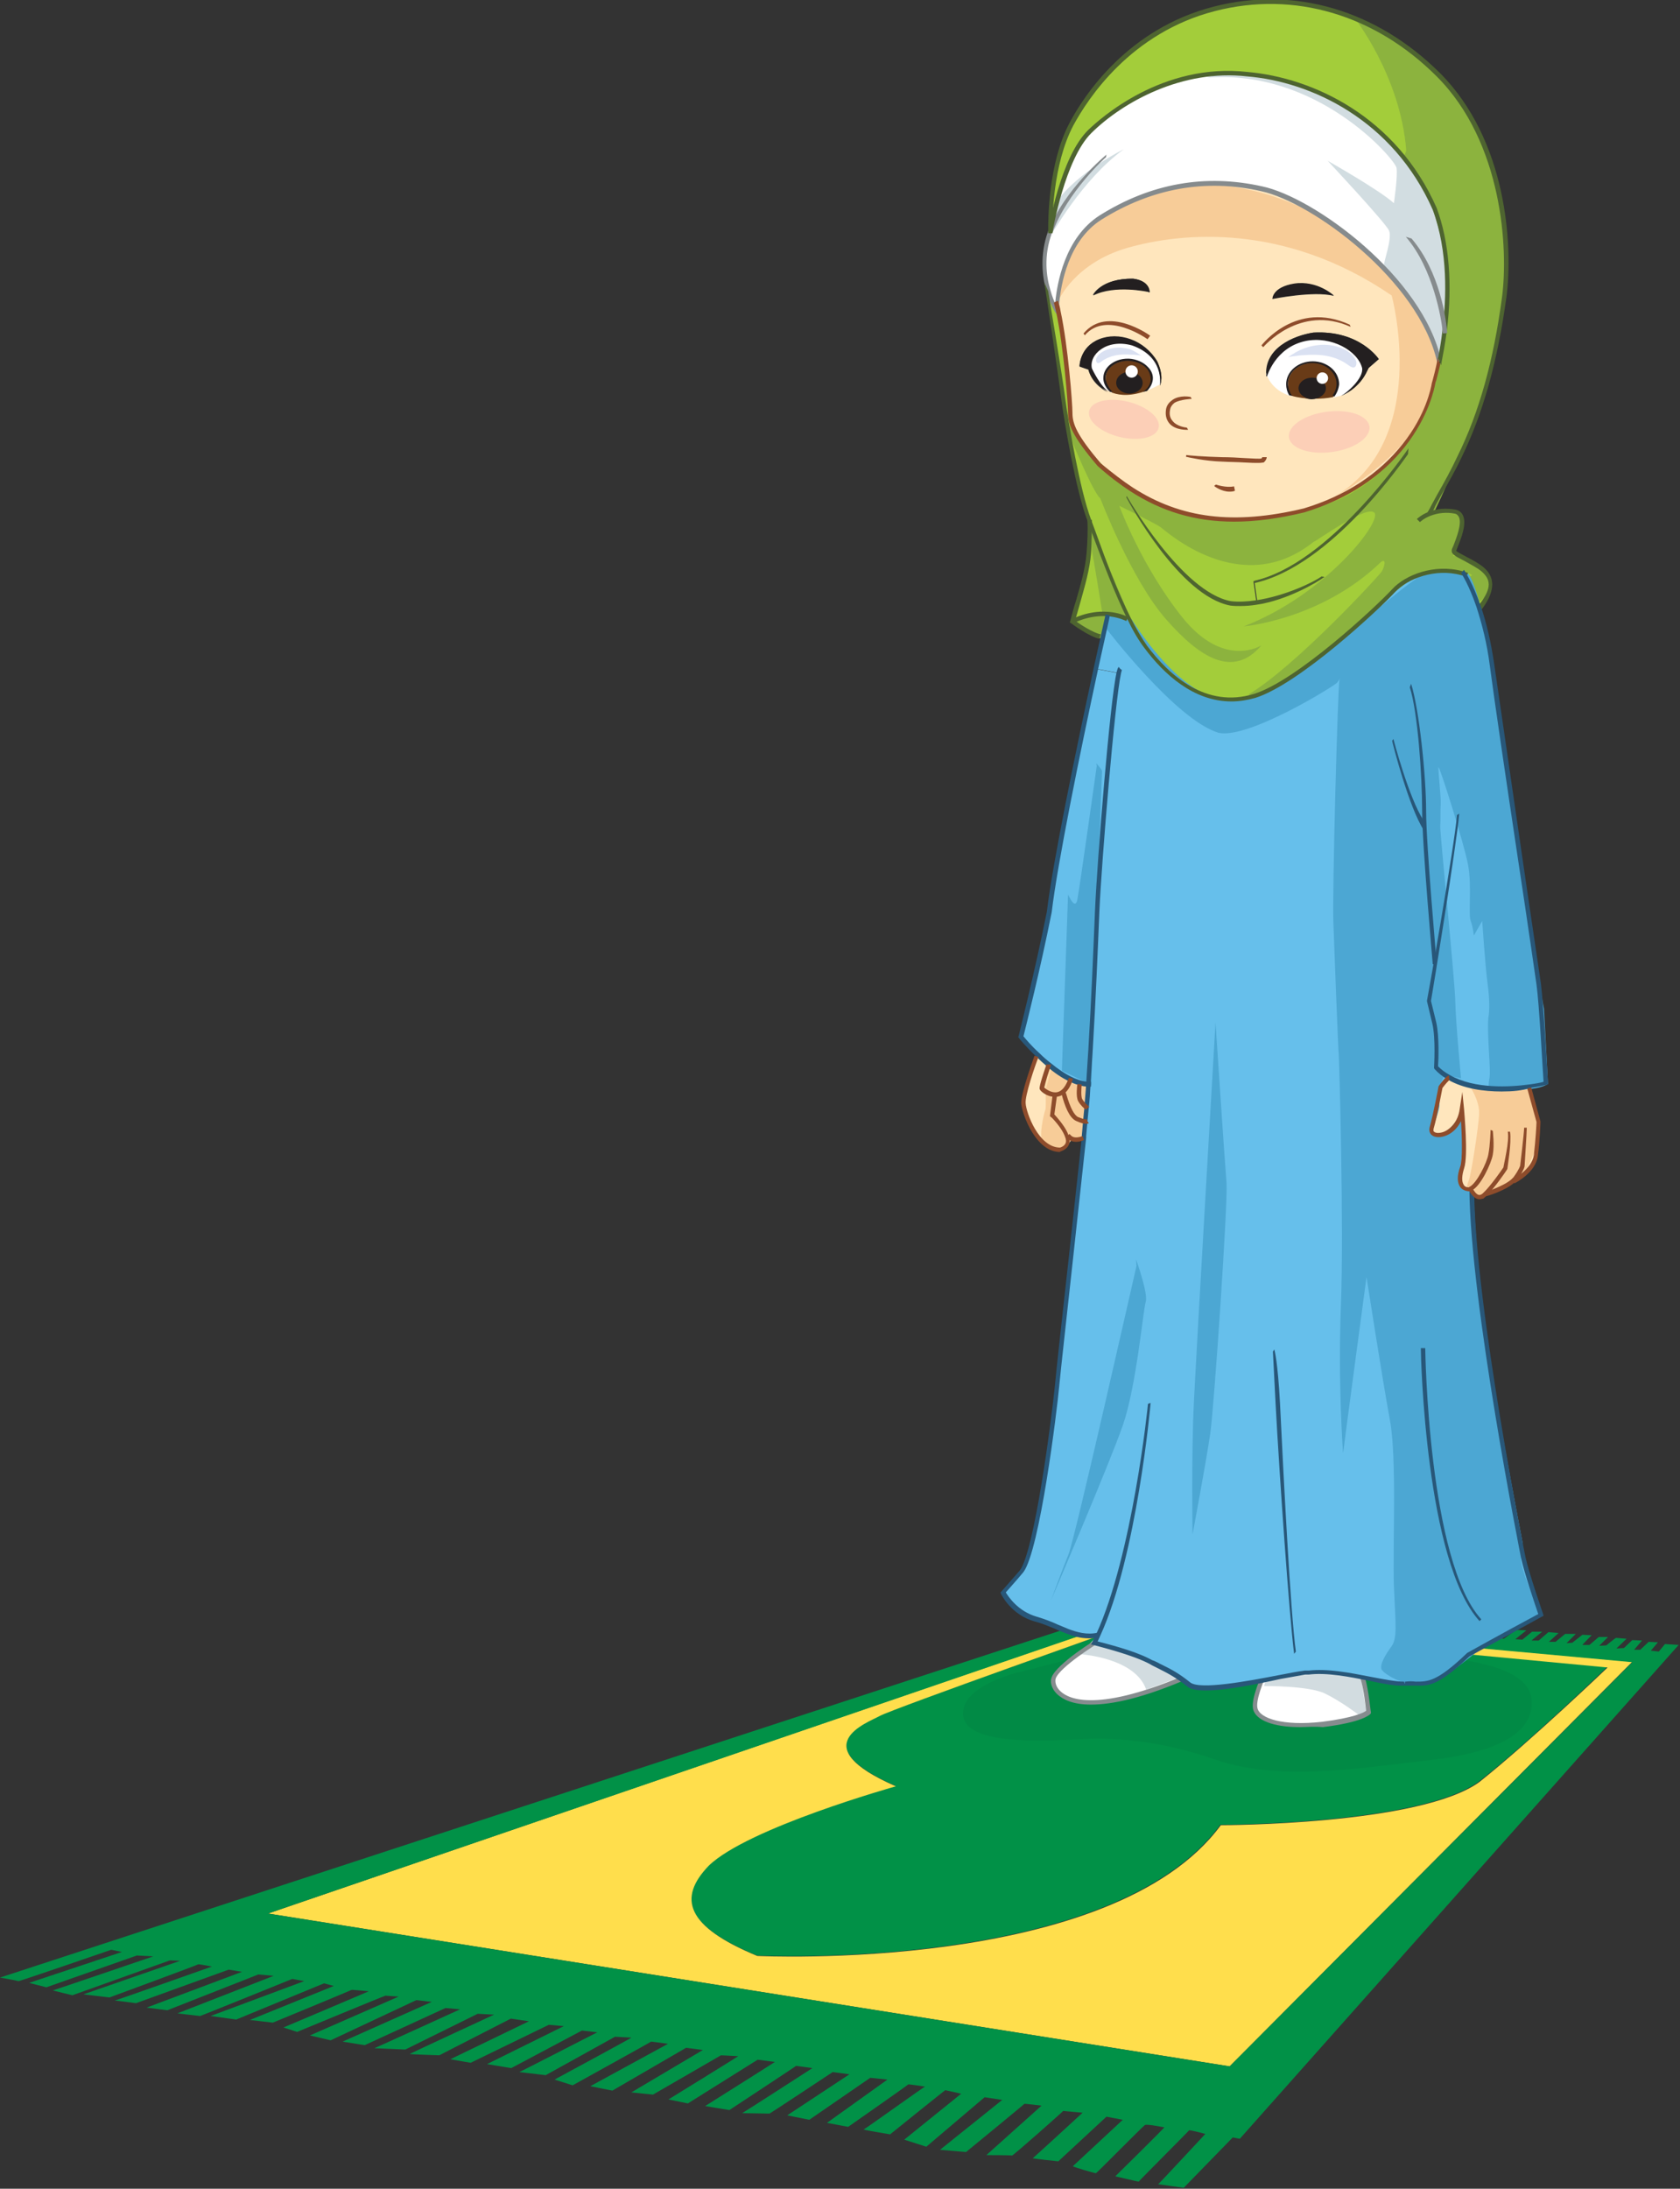 <?xml version="1.0" encoding="utf-8"?>
<!-- Generator: Adobe Illustrator 21.1.0, SVG Export Plug-In . SVG Version: 6.00 Build 0)  -->
<svg version="1.1" id="Layer_1" xmlns="http://www.w3.org/2000/svg" xmlns:xlink="http://www.w3.org/1999/xlink" x="0px" y="0px"
	 viewBox="0 0 380.5 495.5" style="enable-background:new 0 0 380.5 495.5;" xml:space="preserve">
<rect x="0" y="0" width="380.5" height="495.5" fill="#333333" stroke="none"/>
<style type="text/css">
	.st0{fill:#019147;}
	.st1{fill:#FFDE4C;}
	.st2{opacity:0.4;fill:#028142;}
	.st3{fill:#FFFFFF;}
	.st4{fill:#D2DCE0;}
	.st5{fill:#868C8E;}
	.st6{fill:#66BFEB;}
	.st7{fill:#FFE6BD;}
	.st8{fill:#A3CD3A;}
	.st9{fill:#231F20;}
	.st10{fill:#FFDEAB;}
	.st11{fill:#693B17;}
	.st12{fill:#F7CC98;}
	.st13{fill:#D2DDE1;}
	.st14{fill:#8CB33E;}
	.st15{fill:#4CA7D3;}
	.st16{fill:#868B8D;}
	.st17{fill:#8E4C2B;}
	.st18{fill:#4E6430;}
	.st19{fill:#285779;}
	.st20{fill:#DAE1F2;}
	.st21{fill:#FCCFB7;}
</style>
<g>
	<g>
		<g id="XMLID_27_">
			<g>
				<path class="st0" d="M257.2,367.4L364,377.4c0,0-17.1,16.5-29,25.9c-13.4,9.8-58.6,9.8-58.6,9.8c-24.7,33.6-105,29.6-105,29.6
					c-16.2-6.7-18-13.1-11-20.4c8.9-8.5,42.4-18,42.4-18c-21-9.2-6.4-14.4-3.7-15.9C202,386.9,257.2,367.4,257.2,367.4z"/>
				<path class="st1" d="M257.2,367.4c0,0-55.2,19.5-58,21.1c-2.7,1.5-17.4,6.7,3.7,15.9c0,0-33.6,9.4-42.4,18
					c-7,7.3-5.2,13.7,11,20.4c0,0,80.3,4,105-29.6c0,0,45.2,0,58.6-9.8c11.9-9.5,29-25.9,29-25.9L257.2,367.4z M60.7,433.2
					l196.5-67.3l112.5,10.3l-91.2,91.6L60.7,433.2z"/>
				<path class="st0" d="M369.7,376.3l-112.5-10.3L60.7,433.2l217.8,34.6L369.7,376.3z M94.3,452.8l-19.4,9.1l-4.7-1.1l20.1-8.8
					c0,0-2.8-0.2-3-0.2c-0.2,0-20,8.2-20,8.2l-3.1-1c0,0,19.4-8.2,19.3-8.2c-0.1,0-3.9-0.4-3.9-0.3c-0.1,0.1-17.8,7.4-17.8,7.4
					l-5.2-0.6l19-7.7l-2.2-0.6l-19.9,8.2l-5.8-0.8l21.2-7.9l-2.7-0.5c0,0-20.7,8.4-20.9,8.4c-0.2,0-5.1-0.6-5.1-0.6l21.8-8.5
					l-3.5-0.3l-20.6,8.1l-4.7-0.6l21.6-8.1l-3-0.5l-21,7.6c0,0-4.5-0.6-4.8-0.6c0.8-0.2,22-7.7,22-7.7s-3.1-0.6-3.1-0.5
					c0,0.1-20.1,7.5-20.1,7.5l-5.9-0.7l21.9-7.6l-2.3-0.1l-22.1,7.9c0,0-4.6-1.1-4.4-1.1c0.1,0,22.7-7.7,22.7-7.7l-3.7-0.2
					l-20.5,7.2l-3.9-1l21-7l-2.4-0.5c0,0-20.9,7.2-21,7.1C4,448.4,0,447.7,0,447.7l263.9-86.3l0.9,0.2l-3.9,2.1l1,0.1l4.3-1.8
					l1.8,0.1l-4,2l1.2,0.2l4-2l2,0.1c0,0-4.1,2-4,2.1c0.1,0.1,1.2,0.1,1.2,0.1l4.1-2l1.6,0.1l-3.1,2.2h1.4l3.5-2.1h1.7l-3.4,2.3
					c0,0,1.1,0,1.3,0c0.1,0,3.8-2,3.8-2l1.9,0.2l-3.7,2.1l1.3,0.1l3.5-1.9l2.2,0.1c0,0-3.9,2.2-3.7,2.2c0.1,0,1.3,0.1,1.3,0.1
					l3.7-2.2l2.5,0.2l-3.8,2.2h1.5l3.4-2c0,0,1.8,0.1,1.9,0.1c0,0-3,2.1-3,2.1l1.5,0l3-1.9c0,0,2.2,0,2.2,0s-3.3,2-3.3,2l1.2,0.1
					l3.6-1.9l2,0.2c0,0-3.5,2-3.3,2s1.5,0,1.5,0l3.2-1.7l2,0.2l-2.9,1.9l1,0.1l3.3-1.8h2.3l-3.6,2l1.8,0l3.2-1.6l2,0l-2.9,1.9
					l1.6,0.1l3-1.7l2.1,0.1l-3,1.9l1.4,0l3-1.7l2.2,0.1c0,0-3.1,2-2.9,2c0.2,0,1.4,0,1.4,0l3-1.9l2,0.2l-2.9,1.8h1.8l2.3-1.5
					l2.5,0.1l-3.1,1.8l1.5,0l3.1-1.8l2.1,0.1c0,0-3.1,2.1-3,2.1c0.1,0,1.2,0,1.2,0l2.9-1.8l2.4-0.1c0,0-2.8,2.1-2.7,2.1
					c0.1,0,1.4,0.1,1.4,0.1l2.8-1.8l2.6,0.1l-2.8,1.8l1.5,0l2.7-1.8l2.5,0.3c0,0-3.1,1.9-2.9,1.9c0.1,0,1.5,0.1,1.5,0.1l2.5-1.8h2.3
					l-2.8,2.1l1.3,0.2l2.8-2l2.3,0.1l-2.5,2l1.6,0.1l2.2-1.8l2.3,0c0,0-2.5,2-2.4,2s1.6,0,1.6,0l2.2-1.9l2.3,0.2l-2.2,2l1.5,0
					l2.2-1.8h2.4l-2.1,2.1l1.3-0.1l2.3-1.8l2.1,0.1c0,0-2.2,2.2-2.1,2.2c0.1,0,1.6,0,1.6,0l2.1-1.8h2.1l-2,2l1.6-0.1
					c0,0,2.1-1.7,2.2-1.7s2.4,0.2,2.4,0.2l-2.3,2.2l1.7-0.1l1.9-1.8l2.2,0.1l-1.8,2.1l1.4,0l1.9-1.8l2.1,0.1l-1.6,1.9l1.8,0.2
					l1.4-1.7l3.1,0.2l-99.4,111.8l-1.6-0.3l-11.1,11.4c0,0-5.6-0.8-5.8-0.8c0.1,0,10.7-11.4,10.7-11.4s-3.7-1-3.7-0.8
					c0,0.1-11.4,11.5-11.4,11.6c-0.2,0-5.3-1.2-5.3-1.2s11.4-11.2,11.1-11.1c-0.3,0-3.9-0.8-4.4-0.5c-0.5,0.3-10.9,10.9-11.1,10.9
					s-5.2-1.4-5.2-1.6c0.1-0.1,11.3-10.5,11.3-10.5l-3.7-0.7c0,0-10.8,10-10.9,10.1c-0.1,0-5.8-0.6-5.8-0.7
					c0.1,0,11.3-10.3,11.3-10.3s-4.4-0.4-4.4-0.4c0.1,0-11.4,10.2-11.6,10.1c-0.1-0.1-5.8-0.1-5.8-0.1l12.5-11.2c0,0-4-0.5-3.9-0.4
					c0.1,0-13.2,10.9-13.2,10.9l-5.9-0.5l14.1-11.3l-4-0.6l-13.2,11.2l-5-1.6l12.9-10.4c0,0-3.5-0.8-3.6-0.8c-0.1,0-12.5,10-12.5,10
					s-6-1-6-1.1c0.2,0,13.7-9.7,13.9-9.7c0.1,0-3.8-0.6-3.8-0.5c0,0.1-13.6,9.6-13.6,9.6l-4.8-0.9l13.7-9.8l-3.9-0.4l-13.8,9.5l-5-1
					l14.1-9.3l-3.8-0.5c0,0-14.2,9.4-14.3,9.4c-0.1,0-6.2-0.1-6.2-0.1c0.1,0,15.9-10.2,15.9-10.2s-3.5-0.5-3.7-0.5
					c0.1,0-15.1,10-15.1,10l-5.5-0.9c0,0,15.9-10,15.8-10c-0.1,0-3.9-0.5-3.9-0.5l-15.8,9.9l-4.4-0.9c0,0,15.9-9.8,15.8-9.8
					c-0.1,0-3.9-0.2-3.9-0.2l-15.4,8.9l-4.9-0.5l16.2-9.6l-3.8-0.5l-16.7,9.7l-5-1l17.6-9.6c0,0-3.7-0.5-3.8-0.5
					c-0.1,0.1-17.8,9.9-17.8,9.9l-4.1-1.3c0,0,17.6-9.5,17.4-9.5s-3.7-0.2-3.7-0.2l-15.7,8.7l-6-0.7c0.2,0,17.8-9.1,17.7-9
					c-0.1,0-3.5-0.4-3.5-0.4l-16,8.5l-5.5-0.9l17.4-8.6l-3.4-0.3l-17.7,8.6l-4.6-0.8l17.8-8.6l-4.1-0.6l-16.2,8.3
					c0,0-6.7-0.2-6.7-0.3c0.1-0.1,19.1-8.9,19.1-8.9l-3.7-0.2l-16.4,8.1c0,0-7-0.3-7-0.3c0.1,0,19.4-8.8,19.4-8.8l-3.3-0.3L82.6,463
					l-5-0.8l20.2-9L94.3,452.8z"/>
			</g>
			<g>
			</g>
		</g>
	</g>
	<path class="st2" d="M256,373.8c-7.5-0.3-16.6,2.7-23.8,4.4c-4,0.9-13.1,3.7-14,8.8c-1.8,9.6,24,6.6,30.3,6.6
		c9.7,0.1,17.8,1.7,26.6,4.7c14.1,4.9,31.3,2.2,45.9,0.5c7.1-0.8,26.4-2.6,25.9-13.7c-0.4-8.7-17.5-9.2-24.1-10.9
		c-11-2.9-22.4-3.3-33.7-2.8c-6.7,0.3-13.3,1.5-19.7,1.8c-5,0.2-10.2-0.6-15,0.9"/>
	<g>
		<g>
			<g>
				<path class="st3" d="M269.7,379.1l-0.1,0.2c-27.1,11.8-31.9,3.4-31,0.6c1-2.8,10-8.5,10.4-8.6v0c2.3,0.9,4.5,1.4,7,0.9
					c-0.3,0.6-0.6,1.2-0.9,1.8c0,0,7.8,1.8,12.2,4C268.2,378.4,269,378.8,269.7,379.1z"/>
			</g>
			<g>
				<path class="st4" d="M244.6,374.5c0.3,0,12.5,0.8,15,8l9.5-3.5c0,0-11.2-4.4-12.9-4.7c-1.7-0.3-1.7-0.3-1.7-0.3l1.1-1.7
					c0,0-4.3-0.2-5.8-0.6c-1.5-0.4-2.1-0.5-2.1-0.5L244.6,374.5z"/>
			</g>
			<g>
				<path class="st5" d="M247.1,385.9c-4.2,0-6.4-1.2-7.6-2.3c-1.5-1.4-1.7-3-1.3-3.9c1.1-3,10.1-8.7,10.8-8.9l0.2,0.9l-0.1-0.5
					l0.1,0.5c-0.6,0.3-9.2,5.7-10.1,8.3c-0.2,0.7,0,1.9,1.1,2.9c1.9,1.8,8.5,4.9,29.2-4.1l0.4,0.9
					C258.9,384.5,251.8,385.9,247.1,385.9z"/>
			</g>
		</g>
		<g>
			<g>
				<path class="st3" d="M308.6,379.9c0.8,2.7,1.2,7.4,1.2,7.4s-1.4,1.7-10.4,2.8c-9.1,1.1-14.5-0.7-15.1-3.4
					c-0.5-2.2,1.9-7.4,2.8-9.3C294.2,376.6,304.2,380.1,308.6,379.9z"/>
			</g>
			<g>
				<path class="st4" d="M287.6,377.1c-0.2,0.3-1.3,4.6-1.3,4.6s10.1-0.1,13.8,1.7c3.7,1.8,7.6,4.8,7.6,4.8l1.7-0.8l-1.1-7.7
					c0,0-5.6-0.9-8.2-1.1C297.6,378.4,287.6,377.1,287.6,377.1z"/>
			</g>
			<g>
				<path class="st5" d="M294.4,391c-5.9,0-10-1.5-10.6-4.1c-0.5-2.3,1.8-7.5,2.8-9.6c0.2-0.4-0.1,0-0.1,0l1.3-0.2
					c0,0-0.1,0.2-0.3,0.6c-1.6,3.3-3.1,7.3-2.7,9c0.5,2.3,5.7,4.1,14.6,3.1c7.2-0.9,9.5-2.1,10-2.5c-0.1-1-0.5-4.8-1.2-7.1l-0.1-0.2
					c0-0.1-0.1-0.3-0.1-0.4l1,0c0.1,0.1,0-0.1,0.1,0.1l0.1,0.3c0.8,2.7,1.2,7.4,1.3,7.6l0,0.2l-0.1,0.2c-0.2,0.2-1.8,1.9-10.8,3
					C297.6,390.8,295.9,391,294.4,391z"/>
			</g>
		</g>
	</g>
	<g>
		<g>
			<g id="XMLID_24_">
				<g>
					<g>
						<path class="st6" d="M328.1,244L328.1,244c-0.4,0-1.9,2.1-1.9,2.1s-1.1,6.4-2,9.2c-0.9,2.8,5.9,2.3,6.9-4.2c0,0,1,10.3,0,13.1
							c-1,2.8-0.4,4.8,1.5,4.9c0.1,0,0.3,0,0.5-0.1c0,0,0.1,0.3,0.3,0.7l-0.3,0.2c0.2,25,10.8,78.9,11.6,82.7c0.8,3.8,4,13,4,13
							s-8.4,4.6-16.4,9c-8.6,8.2-9.8,6.2-14.2,6.6c-0.1,0-0.2,0-0.3,0c-4.4,0.2-14.4-3.3-21.6-2.5c-0.2,0-0.5,0-0.7,0.1
							c-7.4,1.2-23.2,5-26.2,2.6c-2.4-2-4-2.8-6.9-4.2c-0.7-0.4-1.5-0.7-2.3-1.2c-4.4-2.2-12.2-4-12.2-4c0.3-0.6,0.6-1.2,0.9-1.8
							c-2.4,0.5-4.7,0-7-0.9c-2.3-0.9-4.6-2.1-7.1-2.7c-5.2-1.4-7.4-6-7.4-6s1.6-1.8,4.2-4.8c3.6-4.8,7.4-35.8,8-41.8
							c0.6-6,4.7-43,6.2-56.3c0-0.1,0-0.2,0-0.4c0.1-1.1,0.2-2.2,0.3-3.4c0.1-1,0.2-2,0.3-3.1c0.1-1.7,0.3-3.5,0.4-5.3
							c0.9-13.1,1.6-29.5,2-39.2c0.5-12,3.5-47.6,4.9-53.9l-5.3-1c1.6-7.3,2.7-12.2,2.7-12.2v-0.2c1.4,0.1,3,0.4,4.5,1.1l0.4-0.2
							c1.2,2.5,2.6,4.8,3.9,6.5c5.2,6.9,13.7,14.4,24.8,11c10-3.1,28.1-20.2,31.5-23.9c3.1-3.4,9.6-5.5,15.4-3.9
							c0.3,0.5,1.9,3,3.5,7.8c1.1,3.3,2.3,7.6,3,13.2c2,14.4,10,67.9,10.6,72.5c0.6,4.6,1.6,22.4,1.6,22.4s-1.4,0.3-3.6,0.7
							C341.9,246.8,333.8,247.2,328.1,244z"/>
					</g>
					<g>
						<path class="st7" d="M342.7,267.4c-1.9,1.7-6.2,3-6.2,3l-0.1-0.1c-0.2,0.2-0.4,0.4-0.6,0.5c-1,0.7-1.9-0.3-2.4-1.1
							c-0.2-0.4-0.3-0.7-0.3-0.7c-0.2,0.1-0.3,0.1-0.5,0.1c-1.8-0.1-2.4-2.1-1.5-4.9c1-2.8,0-13.1,0-13.1c-1,6.5-7.7,7-6.9,4.2
							c0.9-2.8,2-9.2,2-9.2s1.6-2.1,1.9-2.1v0c5.7,3.3,13.7,2.8,18.3,2.2l0.1,0.8l1.8,7c0,0-0.1,3.9-0.6,7.6
							C347.3,265.2,342.8,267.5,342.7,267.4L342.7,267.4z"/>
					</g>
					<g>
						<path class="st8" d="M327.2,74.7c1-7.8,1.2-18.1-2.2-27.5c-9-20.2-27.5-29.2-42.4-30.5c-15.9-1.8-29.4,6.9-35.7,13
							c-6.2,6.1-8.9,22.7-8.9,22.7c0-2.7,0-15.2,4.8-24.1c5.3-10,15.8-21.9,32.4-26.2c16.6-4.3,35.4-0.4,50.7,14.9
							c15.3,15.3,16.3,39.7,14.9,50.3c-1.7,12.4-4.6,24.9-10.2,36.2c-1.6,3.3-3.5,6.6-5.3,9.9c-0.5,0.9-1,1.9-1.6,2.8l0.1,0.2
							c1.4-0.6,3.5-1,6-0.5c3.4,0.9-0.3,8-0.4,8.8c-0.1,0.8,4.5,2.5,6.6,4.3c2.1,1.8,2.7,4-0.5,8.2l-0.6,0.2
							c-1.6-4.8-3.2-7.3-3.5-7.8c-5.8-1.6-12.3,0.6-15.4,3.9c-3.4,3.6-21.5,20.7-31.5,23.9c-11,3.4-19.6-4.2-24.8-11
							c-1.3-1.8-2.6-4-3.9-6.5c-3.7-7.4-7-17.1-9-22.1c-2.6-6.7-5.2-22.2-5.8-27.2c-0.7-5.1-3.9-24.6-3.9-24.6l0.5,0
							c0.8,2.9,2,4.7,2.1,4.8l0.3,0c1.7,7.7,2.7,20.7,2.7,23c0,2.6,1.2,5.3,6.5,11.7c2.4,2.1,4.8,4,7.4,5.6l-0.9,1.4
							c0,0,11.8,22.2,23.2,24.2c1.9,0.2,3.9,0.1,5.9-0.2l-0.7-4.9c17.5-3.8,35.4-29.7,35.4-29.7l-1.2-1c5.6-7.1,6.6-13.6,6.7-14.1
							c0-0.2,0.6-2,1.2-4.9C326.4,79.9,326.8,77.5,327.2,74.7z"/>
					</g>
					<g>
						<path class="st3" d="M327.2,74.7c-0.3,2.8-0.8,5.2-1.2,7.1h0c-4.2-18.9-28.8-36.6-40.2-39c-15.4-3.5-27.9,1-36.6,6.5
							c-8,5.1-9.5,15.9-9.8,19.3c0.2,0.6,0.3,1.3,0.5,2.1l-0.3,0c-0.1-0.2-1.3-2-2.1-4.8c-1-3.3-1.5-8.1,0.4-13.4v0
							c0,0,2.7-16.6,8.9-22.7c6.2-6.1,19.7-14.8,35.7-13c14.9,1.3,33.4,10.3,42.4,30.5C328.4,56.6,328.2,67,327.2,74.7z"/>
					</g>
					<g>
						<g>
							<path class="st7" d="M303.7,89.6c0.5-0.2,4.2-1.7,5.9-5.7c0.3-0.6,0.3-0.6,0.3-0.6l2.3-2c0,0-4.3-6.6-14.8-6
								c-4.5,0.7-11.3,3.6-10.6,10c0.1,0,1.8-6.6,8.8-8.1c5.8-1.3,11.9,2.1,12.8,6.1C308.8,85.6,305.1,88.9,303.7,89.6z M262.7,87.3
								c0.2-0.4,0.9-2.2-0.6-5.4c-3-4.9-8.9-6.8-13.2-5c-4.4,1.8-4.4,6.1-4.4,6.1l2,0.7c0.9,3.4,4,4.9,4.4,5.1
								c-2-1.2-3.6-5.2-3.6-5.2c-0.8-3.1,3.3-6.8,9.1-5.2C263.5,80.7,262.8,86.5,262.7,87.3z M326,81.9L326,81.9
								c-0.6,2.9-1.1,4.7-1.1,4.9c-0.1,0.4-1.1,7-6.7,14.1c-4.3,5.5-11.3,11.3-22.7,14.8c-18.1,4.3-29.5,1.4-39-4.8
								c-2.6-1.7-5-3.6-7.4-5.6c-5.3-6.3-6.5-9.1-6.5-11.7c0-2.3-1-15.3-2.7-23c-0.1-0.7-0.3-1.4-0.5-2.1c0.3-3.4,1.8-14.2,9.8-19.3
								c8.7-5.4,21.1-10,36.6-6.5C297.2,45.3,321.8,62.9,326,81.9z M288.2,67.7c0,0,9.4-1.9,13.9-0.7c0,0-3.8-3.5-9-2.7
								C288.2,65.1,288.2,67.7,288.2,67.7z M300.2,88c0-1.4-1.4-2.5-3.1-2.5c-1.7,0-3.1,1.1-3.1,2.5c0,1.4,1.4,2.4,3.1,2.4
								C298.9,90.3,300.2,89.3,300.2,88z M260.3,66.2c0,0,0.2-2.6-3.7-3.1c-7.3-0.1-9.1,3.7-9.1,3.7c4.8-2.5,12.5-0.8,12.5-0.8
								L260.3,66.2z M258.7,86.6c0-1.4-1.3-2.5-3-2.5c-1.6,0-3,1.1-3,2.5c0,1.3,1.3,2.4,3,2.4C257.4,89.1,258.7,88,258.7,86.6z"/>
						</g>
					</g>
					<g>
						<path class="st8" d="M318.1,100.9l1.2,1c0,0-17.9,25.9-35.4,29.7l0.7,4.9c-2,0.3-4,0.4-5.9,0.2c-11.4-2.1-23.2-24.2-23.2-24.2
							l0.9-1.4c9.5,6.2,20.9,9.1,39,4.8C306.8,112.2,313.9,106.3,318.1,100.9z"/>
					</g>
					<g>
						<path class="st9" d="M302.1,66.9c-4.5-1.2-13.9,0.7-13.9,0.7s0-2.6,4.9-3.4C298.4,63.4,302.1,66.9,302.1,66.9z"/>
					</g>
					<g>
						<path class="st9" d="M256.7,63.1c3.9,0.5,3.7,3.1,3.7,3.1l-0.3-0.1c0,0-7.6-1.7-12.5,0.8C247.6,66.9,249.3,63,256.7,63.1z"/>
					</g>
					<g>
						<path class="st8" d="M255.7,139.9l-0.4,0.2c-1.5-0.8-3.1-1.1-4.5-1.1c-4.4-0.3-7.9,1.8-7.9,1.8c1.3-5.1,3.3-10.2,3.7-15.4
							c0.2-2.5,0.3-5,0.2-7.5C248.7,122.8,252,132.5,255.7,139.9z"/>
					</g>
					<g>
						<path class="st6" d="M242.3,244.3c-1.7-0.8-3.4-2-4.9-3.3c-0.9-0.7-1.7-1.4-2.4-2.1c-2.3-2.2-3.9-4.2-3.9-4.2s3.6-14,6.4-28.2
							c1.4-11.7,7.1-39.1,10.5-55.1l5.3,1c-1.4,6.3-4.3,41.9-4.9,53.9c-0.5,9.7-1.1,26.1-2,39.2C245.2,245.4,243.7,245,242.3,244.3z
							"/>
					</g>
					<g>
						<path class="st10" d="M245.9,253.9c-0.1,1.2-0.2,2.3-0.3,3.4c0,0.1,0,0.2,0,0.4l-0.2,0c-2.6,0.9-3.2-0.4-3.4-0.6l-0.3,0.1
							c-0.4-1.1-1.4-2.5-3-4.3c-0.3-0.3-0.3-0.3-0.3-0.3l0.6-4.5l0-0.3c1.2,0,2.5-0.8,3.4-3.5c1.4,0.7,2.9,1.1,4.2,1.2
							c-0.1,1.9-0.2,3.6-0.4,5.3C246.1,251.9,246,252.9,245.9,253.9z"/>
					</g>
					<g>
						<path class="st7" d="M241.6,257.2c0.6,1.7,0,2.6-1.5,3.1c-5.3,0-8.2-8.3-8.3-10.4c-0.1-2.2,3-10.7,3-10.7l0.2-0.3
							c0.7,0.7,1.5,1.4,2.4,2.1c-0.2,0.7-1.7,5-1.5,5.4c0.1,0.2,1.4,1.4,3,1.4l0,0.3l-0.6,4.5c0,0,0,0,0.3,0.3
							C240.3,254.6,241.2,256.1,241.6,257.2z"/>
					</g>
					<g>
						<path class="st10" d="M242.3,244.3c-0.9,2.6-2.2,3.4-3.4,3.5c-1.5,0-2.9-1.1-3-1.4c-0.2-0.4,1.3-4.7,1.5-5.4
							C238.9,242.3,240.6,243.5,242.3,244.3z"/>
					</g>
					<g>
						<g>
							<g id="XMLID_26_">
								<g>
									<path class="st3" d="M308.7,83.2c0.1,1.4,0.1,1.4,0.1,1.4s-2,3.8-4.6,4.8c-0.5,0.2-1.3,0.4-2.3,0.6c0.8-0.8,1.2-1.8,1.2-3
										c0-2.7-2.6-4.8-5.7-4.8c-3.1,0-5.7,2.2-5.7,4.8c0,1.1,0.4,2.1,1.1,2.8c-2.6-0.7-4.9-2.2-6-5.1c0,0,1.9-8,11.4-7.9
										C305.7,77.2,308.6,81.8,308.7,83.2z"/>
									<path class="st11" d="M303.1,86.9c0,1.1-0.4,2.1-1.2,3c-2.4,0.5-6.3,0.6-9.4-0.3c-0.7-0.8-0.8-1.6-0.8-2.7
										c0-2.7,2.6-4.8,5.7-4.8C300.6,82,303.1,84.2,303.1,86.9z"/>
									<path class="st3" d="M256.7,77.7c6.8,2.8,6.1,9.3,6.1,9.3s0,0-0.2,0.1c-1,0.5-1.9,1-2.8,1.3c0.7-0.8,1-1.7,1-2.6
										c0-2.4-2.5-4.2-5.2-4.2c-2.8,0-5.2,1.6-5.2,4c0,1.2,0.6,2.4,1.5,3.3c-0.6-0.2-1.2-0.6-1.7-0.9c-2.3-1.7-3.3-4.4-3.3-4.4
										C246.8,78.2,252.5,76.3,256.7,77.7z"/>
									<path class="st11" d="M260.8,85.8c0,1-0.4,1.9-1,2.6c-3.4,1.3-6,1.2-7.9,0.5c-1-0.9-1.5-2.1-1.5-3.3c0-2.4,2.5-4,5.2-4
										C258.3,81.6,260.8,83.3,260.8,85.8z"/>
								</g>
							</g>
						</g>
					</g>
					<g>
						<path class="st9" d="M312.3,81.3l-2.3,2c0,0,0,0-0.3,0.6c-1.8,4-5.4,5.5-5.9,5.7c1.3-0.7,5.1-4,4.7-6.3c-1-3.9-7-7.3-12.8-6.1
							c-7,1.5-8.7,8.1-8.8,8.1c-0.7-6.5,6.1-9.3,10.6-10C308,74.7,312.3,81.3,312.3,81.3z"/>
					</g>
					<g>
						<ellipse class="st9" cx="297.2" cy="87.9" rx="3.1" ry="2.4"/>
					</g>
					<g>
						<path class="st9" d="M262.7,87.3c0.1-0.7,0.8-6.6-6.3-9.1c-5.8-1.6-9.8,2.1-9.1,5.2c0,0,2,4.3,3.9,5.3
							c-0.4-0.2-3.8-1.7-4.7-5.1l-2-0.7c0,0,0-4.3,4.4-6.1c4.4-1.8,10.3,0.1,13.2,5C263.6,85,262.9,86.9,262.7,87.3z"/>
					</g>
					<g>
						<path class="st9" d="M255.8,84.2c1.6,0,3,1.1,3,2.5c0,1.3-1.3,2.4-3,2.4c-1.6,0-3-1.1-3-2.4C252.8,85.3,254.1,84.2,255.8,84.2
							z"/>
					</g>
				</g>
			</g>
			<g>
				<g>
					<path class="st12" d="M239.8,67.9c0,0,3.7-8.4,15.6-11.8c11.9-3.4,35.4-5.9,59.8,10.8c0,0,9.1,33.3-13.6,45.9
						c0,0,20.5-10.2,23.2-26.1c0.9-6.5,0.9-6.5,0.9-6.5s-8.3-21.1-24.8-30.2c-16.5-9.1-32.3-11.1-46.8-3.3
						C239.7,54.6,239.9,62.7,239.8,67.9z"/>
				</g>
			</g>
			<g>
				<path class="st13" d="M313.5,60c-0.3-0.3,1.9-6,1.1-7.8c-0.8-1.8-13.9-15.8-13.9-15.8s11.7,6.6,15,9.6c0,0,0.9-6,0.6-8
					c-0.4-2-18-22.5-43-20.4c0,0,8.5-3.7,26.4,3.5c14.6,8.8,15.7,11.1,18.4,14.4c2.7,3.3,9.3,15.9,9.8,23.5
					c0.5,7.5-0.8,19.6-1.2,20.6c-0.4,1.1-0.4,1.7-0.4,1.7S319.7,67.2,313.5,60z"/>
			</g>
			<g>
				<path class="st13" d="M238.3,52.7c-0.1,0.6,6.5-11.8,16.2-18.9c0,0-10.4,5.1-15.3,12C239.1,45.9,238.6,49.8,238.3,52.7z"/>
			</g>
			<g>
				<path class="st14" d="M242.5,99.1c0.2,0.6,5.1,12.5,6.7,13.7c0,0,7,18.4,14.9,27.4c7.9,9,15.3,13.3,21.6,5.9
					c0,0-8.4,5.4-17.8-6.2c-9.4-11.7-14.4-25.4-14.4-25.4s8,3.9,9.3,4.8c1.3,0.9,18.3,16.6,34.8,3.3c0.2,0.2,12-8.5,13.7-6.5
					c1.7,2-11,18.5-29.6,25.7c0,0,17.6-1.5,31.1-14.6c1.3-0.9,0.7,1.2,0.2,2.1c-0.5,0.9-19.5,21.5-30.2,27.9c0,0,0.5,1.2,7.3-2.6
					c6.8-3.8,24.4-19.9,28.8-22.9c4.4-2.9,11.9-2.7,13.6-2c1.6,0.7,0.4,0.7,0.4,0.7l2,5.9c0,0,3.9-2.1,2.8-5
					c-1.1-2.8-6.6-5.5-7.4-5.5c-0.8,0-1.2,0.1-1.2,0.1s2.2-4.4,2.1-6.4c-0.1-2-0.5-4.8-6.5-3.3c0,0,10.6-21.8,13.7-36.7
					c3.1-14.9,4.4-32.3-2.2-47.2c-6.6-14.9-20.8-24.8-29.6-28.5c0,0,10.6,13.3,11.9,30.3l-0.5,1.3c0,0,14.4,15.7,8.2,46.5
					c-3.2,17.7-15.6,30.1-28.7,33.1c-13.1,3.1-36.9,8.4-54.6-18.2c0.2,0.4-0.6-1.4-0.6-1.4S242.1,98,242.5,99.1z"/>
			</g>
			<g>
				<path class="st14" d="M249.6,144.7c0,0-7.1-3.1-6-4c1.1-0.9,6.1-1.7,6.1-1.7s-2.2-13.8-2.4-14.2c-0.1-0.4,0.1-5.2,0.1-5.2
					l8.9,21l-5.5-1.4l-1.4,5.9"/>
			</g>
			<g>
				<path class="st15" d="M250.4,142.1c0,0,15.9,20.9,25.6,23.8c6.7,1.5,26.4-10.7,26.9-11.4c0.5-0.7,0.8-1.4,0.5-0.7
					c-0.4,0.7-1.7,49.2-1.4,55.2c0.2,6,1.1,29.1,1.2,29.5c0.1,0.4,1.2,39.3,0.5,57.1c-0.7,17.8,0.5,33.7,0.5,33.4
					c0-0.4,5.3-39.9,5.3-39.9s3.7,23.8,5.3,32.4c1.6,8.6,0.6,28.4,0.9,37.5c0.4,9.1,0.8,11.9-0.6,13.8c-1.4,1.9-2.6,4-2.2,5.1
					s6.5,4.8,11.1,3.2c4.9-1.8,12.3-9.3,15.7-10.7c3.4-1.4,9.3-5.1,9.4-5.7c0.1-0.6-0.5,0.3-0.6,0c-0.1-0.4-4.2-9.6-4-11.9
					c0.2-2.2,0.4-3.3,0.4-3.3s-7.8-40.1-9.3-54.5c-1.5-14.4-1.8-23.8-1.8-23.8l-1.2-1.9c0,0-2.4-0.7-2.2-1.9
					c0.1-1.2,1.3-11,1.2-11.7c-0.1-0.7-0.6-3.5-0.6-3.5s-3.3,5.1-5.4,4.5c-1.4-0.5-1.4-0.5-1.4-0.5s1.6-4.1,1.8-5.7
					c0.1-1.5,0-4.4,0-4.4l1.1-2.7l3.8,0.7c0,0-1.2-12.6-1.3-17.5c-0.1-4.8-3.5-38.2-3.4-39.5c0.1-1.3,0-3.5,0.1-5.1
					c0.1-1.5-0.6-7.5-0.5-8.3c0.1-0.7,5.8,17.2,6.7,22.1c0.9,4.8,0,11.1,0.6,12.7c0.6,1.7,0.7,3.3,0.7,3.3l1.9-3.3
					c0,0,0.7,10.3,1.2,14c0.5,3.8,0.5,6.2,0.2,7.9c-0.2,1.7,0,5.3,0.1,7.2c0.1,1.9,0.4,5.7,0.1,6.7c-0.2,1.1-0.1,1.8-0.1,1.8
					s9.4,1.7,13.4-0.7l-0.9-17c0,0-2-11.1-2.7-14.3c-0.7-3.2-7.1-52-8.1-57.7c-1.1-5.7-3.5-23.2-6.5-26.7c0,0-6-2.1-11,0.9
					c-5,3.1-20.3,16.7-25.9,20.6c-5.7,3.9-14.4,9.9-23,5.7c-8.6-4.2-16.2-16.7-16.2-16.7l-4.6-1.3L250.4,142.1z"/>
			</g>
			<g>
				<path class="st15" d="M248.4,173.4c0,0-3.9,27.8-4.4,30.3c-0.5,2.5-2.1-1.2-2.1-1.2l-1.4,39.9l6.7,3.2c0,0,0.8-29.7,0.9-32.4
					c0.1-2.7,1.5-38.2,1.5-38.6c0-0.4-1.3-1.8-1.3-1.8"/>
			</g>
			<g>
				<path class="st15" d="M275.3,231.5c0,0-4.3,73.6-4.9,86c-0.6,12.3-0.3,29.9-0.3,29.9s3.1-16.6,4-22.8s4-52.1,3.7-56.7
					C277.4,263.2,275.3,231.5,275.3,231.5z"/>
			</g>
			<g>
				<path class="st15" d="M257.4,286.6c-0.3,1.2-13.9,61.6-15.4,65.3c-1.5,3.7-4,10.5-4,10.5s13.2-30.8,16.3-39.7
					c3.1-8.9,4.6-26.2,5.2-28c0.6-1.8-2.2-9.6-2.2-9.6"/>
			</g>
			<g>
				<path class="st12" d="M332.7,245.8c0.2,0,2.4,3.3,2.3,6.3c-0.1,3-1.8,13.7-2.3,15c-0.5,1.3-0.6,2.1-0.3,2.1
					c0.4,0,1.6,1.9,2.7,1.7c1.1-0.2,1.9-0.8,1.9-0.8s0.6,0.3,2.5-0.9c1.9-1.2,2.2-1.2,2.4-1.3c0.2-0.1,1.8,0,2.9-1.5
					c1.1-1.5,3.6-7.5,3.6-7.7c0-0.2,0-3.8,0-4.4s-1.9-7.7-1.9-7.7s-9.3,0.8-13.4-0.9"/>
			</g>
			<g>
				<path class="st12" d="M238.1,242l-1.3,4.9c0,0,0.2,4.1-0.1,4.5c-0.2,0.5-1.7,6.5-0.3,7.6c1.4,1,3.3,1.5,4,1.4
					c0.7-0.1,2.5-2.6,2.5-2.6l1.9,0.2l1.5-12.5C246.4,245.4,239.3,243.6,238.1,242z"/>
			</g>
			<g>
				<g>
					<g>
						<path class="st16" d="M325.5,82c-4.1-18.5-28.3-36.2-39.8-38.7c-12.6-2.9-24.8-0.7-36.2,6.4c-7.6,4.8-9.2,14.8-9.6,18.9
							c0,0.6,0,1,0,1h-1c0,0,0-0.4,0.1-1.1c0.4-4.2,2.1-14.6,10-19.7c11.6-7.3,24-9.5,36.9-6.6c11.8,2.5,36.4,20.5,40.5,39.4
							L325.5,82z"/>
					</g>
				</g>
				<g>
					<g>
						<g>
							<path class="st16" d="M238.4,52.6l-0.9-0.3c3.4-9.3,13-17.2,13.1-17.3l-0.1,0.6C250.4,35.6,241.7,43.5,238.4,52.6z"/>
						</g>
					</g>
				</g>
				<g>
					<g>
						<path class="st16" d="M239.2,71c0,0-1.3-1.9-2.2-5c-0.9-3.2-1.6-8.2,0.4-13.7l0.9,0.3c-2,5.3-1.3,10.1-0.4,13.1
							c0.8,2.9,2,4.7,2,4.7L239.2,71z"/>
					</g>
				</g>
				<g>
					<path class="st17" d="M325.5,81.8c-0.4,2-0.8,3.4-1,4.2c-0.1,0.4-0.2,0.7-0.2,0.7c-0.2,1.2-1.4,7.3-6.6,13.8
						c-5.3,6.7-12.8,11.7-22.4,14.6c-15.9,3.8-27.8,2.3-38.7-4.7c-2.3-1.5-4.6-3.3-7.3-5.5c-5.4-6.4-6.4-8.9-6.4-11.4
						c0-2.2-1-15.2-2.7-23.1c-0.1-0.7-0.3-1.4-0.5-2c0-0.1,0-0.2-0.1-0.3l-0.9,0.4l0,0.1c0.2,0.6,0.3,1.3,0.5,2
						c1.7,7.9,2.7,20.8,2.7,22.9c0,2.7,1.1,5.4,6.7,12c2.7,2.4,5.1,4.2,7.4,5.7c7.1,4.6,14.7,6.9,23.5,6.9c4.9,0,10.1-0.7,15.9-2.1
						c9.8-3,17.5-8.1,22.9-15c5.3-6.8,6.6-13.1,6.8-14.3c0-0.1,0.1-0.3,0.2-0.6c0.2-0.7,0.5-2,0.9-3.6c-0.2-0.5-0.4-1.1-0.7-1.6
						C325.6,81.3,325.6,81.5,325.5,81.8z"/>
					<path class="st18" d="M327.7,74.8c1.3-10.5,0.5-20.1-2.3-27.7c-9.2-20.8-28.1-29.5-42.8-30.8c-19.3-2.2-33.4,10.5-36.1,13.1
						c-6.3,6.1-9,22.3-9.1,22.9l1,0.2c0-0.2,2.8-16.5,8.8-22.4c7.1-7,20.6-14.5,35.3-12.8c14.4,1.2,33,9.8,42,30.2
						c3.5,9.5,3.1,20,2.2,27.3c-0.3,2.6-0.7,4.8-1,6.3c0.3,0.5,0.5,1.1,0.7,1.6c0-0.2,0.1-0.4,0.1-0.7
						C326.8,80.4,327.3,77.9,327.7,74.8z"/>
				</g>
				<g>
					<path class="st18" d="M324.1,116.5l-0.8-0.5c0.4-0.6,0.7-1.2,1-1.8l1.2-2.2c1.6-2.8,3.2-5.7,4.6-8.7
						c4.9-9.9,8.2-21.7,10.1-36.1c1.4-10.7,0.2-34.9-14.8-49.9c-14-14-32.3-19.4-50.2-14.8c-19.1,4.9-28.8,19.8-32.1,25.9
						c-4.7,8.9-4.8,21.5-4.7,23.9v0.5h-1v-0.5c0-2.5,0-15.3,4.8-24.4c3.3-6.3,13.2-21.4,32.7-26.4c18.3-4.7,36.9,0.8,51.2,15
						c15.2,15.2,16.6,39,15.1,50.7c-2,14.5-5.3,26.4-10.2,36.4c-1.4,3-3.1,5.9-4.7,8.7l-1.2,2.2
						C324.8,115.3,324.4,115.9,324.1,116.5z"/>
				</g>
				<g>
					<path class="st18" d="M335.4,138.2l-0.4-1.3c3.1-3.9,2.5-5.8,0.6-7.5c-0.9-0.8-2.5-1.6-3.9-2.4c-2.2-1.1-3-1.6-2.9-2.4
						c0-0.2,0.1-0.5,0.4-1.1c0.6-1.6,2-5,1.2-6.5c-0.2-0.3-0.4-0.6-0.8-0.7c-2-0.4-3.9-0.2-5.7,0.5c-1.5,0.6-2.3,1.4-2.3,1.4
						l-0.7-0.7c0,0,0.9-0.9,2.6-1.6c2-0.8,4.1-0.9,6.3-0.5c0.7,0.2,1.2,0.6,1.5,1.2c1,1.9-0.4,5.4-1.2,7.3c-0.1,0.3-0.2,0.6-0.3,0.8
						c0.3,0.3,1.5,0.9,2.4,1.4c1.4,0.7,3,1.6,4,2.5C338.9,131,338.4,134.4,335.4,138.2z"/>
				</g>
				<g>
					<path class="st18" d="M278.9,158.8c-8.6,0-15.3-6.2-19.7-12.1c-1.3-1.7-2.6-3.9-3.9-6.6c-2.9-5.9-5.6-13.1-7.6-18.4
						c-0.5-1.4-1-2.7-1.4-3.8c-2.6-6.7-5.2-22.1-5.9-27.3c-0.6-5-3.8-26.5-3.9-26.7l0.9,2c0,0.2,3.3,19.6,3.9,24.6
						c0.7,5.2,3.3,20.5,5.8,27.1c0.4,1.1,0.9,2.4,1.4,3.8c1.9,5.3,4.6,12.5,7.5,18.3c1.3,2.6,2.6,4.8,3.8,6.5
						c5.1,6.8,13.4,14.2,24.2,10.9c9.7-3,27.6-19.7,31.3-23.7c3-3.3,9.6-5.8,15.9-4.1l0.4,0.1c0.3,0.1,0.6,0.2,0.9,0.3l-0.4,0.9
						c-0.3-0.1-0.6-0.2-0.8-0.3l-0.4-0.1c-5.9-1.6-12.1,0.8-14.9,3.8c-3.7,4-21.8,20.9-31.7,24C282.5,158.5,280.7,158.8,278.9,158.8
						z"/>
				</g>
				<g>
					<path class="st18" d="M249,144.6c-2.2-0.4-6.3-3.4-6.4-3.5l-0.3-0.2l0.1-0.3c0.4-1.5,0.8-3.1,1.3-4.6c1-3.5,2.1-7.1,2.4-10.8
						c0.2-2.5,0.3-5,0.2-7.5l1,0c0,2.5,0,5.1-0.2,7.6c-0.3,3.7-1.4,7.4-2.4,11c-0.4,1.4-0.8,2.8-1.2,4.2c0.9,0.7,4.1,2.8,5.8,3.1
						L249,144.6z"/>
				</g>
				<g>
					<path class="st18" d="M243.1,141.1l-0.5-0.8c0.1-0.1,3.7-2.1,8.2-1.8c1.7,0.1,3.3,0.5,4.7,1.2l-0.4,0.9c-1.3-0.6-2.8-1-4.3-1.1
						C246.5,139.2,243.1,141.1,243.1,141.1z"/>
				</g>
				<g>
					<path class="st18" d="M280.9,137.2c-0.7,0-1.5,0-2.2-0.1c-11.6-2.1-23.1-23.6-23.6-24.5l0.1-0.3c0.1,0.2,12.5,21.8,23.6,23.8
						c1.7,0.2,3.6,0.1,5.7-0.2c6.7-1,13.2-4.2,14.8-5.4l0.7,0.1c-1.6,1.2-8.5,5.3-15.4,6.3C283.4,137.1,282.1,137.2,280.9,137.2z"/>
				</g>
				<g>
					<path class="st18" d="M284.1,132l-0.1-0.5c17.1-3.7,34.8-29.7,35-30l-0.1,1.3C318.1,103.9,301.5,128.2,284.1,132z"/>
				</g>
				<g>
					<path class="st16" d="M326.8,75.5l-0.1-0.8c-0.2-2.1-2-13.8-8.3-21.1l1.3,0.4c6.5,7.6,7.8,18.5,8,20.6l0.1,0.8L326.8,75.5z"/>
				</g>
				<g>
					<path class="st17" d="M269.1,97.3c-0.1,0-2.9,0.2-4.3-1.5c-0.7-0.9-0.9-1.9-0.7-3.2c0.2-1,0.8-1.6,1.5-2.1
						c1.6-1.1,4-0.7,4.1-0.6l0.2,0.4c0,0-2.6,0.1-3.9,0.9c-0.5,0.4-0.9,0.9-1,1.6c-0.2,1,0,1.8,0.5,2.4c1,1.4,3.2,1.6,3.3,1.6
						L269.1,97.3z"/>
				</g>
				<g>
					<path class="st17" d="M286.1,78.6l-0.4-0.4c0.1-0.1,7.8-10.3,20-4.7l0.2,0.5C294.4,68.8,286.2,78.5,286.1,78.6z"/>
				</g>
				<g>
					<path class="st17" d="M259.9,76.8c-0.1-0.1-9.3-6.6-14.2-0.9l-0.3-0.4c5.4-6.5,15,0.4,15.1,0.5L259.9,76.8z"/>
				</g>
				<g>
					<path class="st17" d="M285,104.8c-0.7,0-1.6,0-3.2-0.1c-1.5-0.1-3.3-0.1-5-0.2c-3.9-0.1-7.8-1-8.2-1.1l0.1-0.4
						c0.3,0.1,4.1,0.4,8.1,0.5c1.7,0,3.5,0.1,5,0.2c1.7,0.1,3.6,0.2,3.9,0.1c0.1-0.1,0.2-0.3,0.2-0.3l1,0c0,0.3-0.2,0.8-0.7,1.2
						C286,104.7,285.7,104.8,285,104.8z"/>
				</g>
				<g>
					<path class="st17" d="M278.4,111.3c-1.7,0-3.4-1.2-3.4-1.3l0.4-0.3c0,0,2.3,0.8,4.1,0.4l0.2,1
						C279.3,111.3,278.8,111.3,278.4,111.3z"/>
				</g>
				<g>
					<path class="st9" d="M302.2,89.8l-0.4-0.3c0.6-0.8,0.9-1.7,0.9-2.6c0-2.6-2.5-4.7-5.5-4.7c-3,0-5.5,2.1-5.5,4.7
						c0,0.8,0.4,1.9,0.9,2.7l-0.6-0.1c-0.5-0.8-0.7-1.7-0.7-2.5c0-2.9,2.7-5.2,6-5.2s6,2.3,6,5.2C303.2,88,302.8,89,302.2,89.8z"/>
				</g>
				<g>
					<path class="st9" d="M260.6,85.9c0,1.1-0.7,2.1-1.7,2.8l0.1,0c0.2-0.1,0.6-0.1,0.8-0.2c0,0-0.1,0.1-0.1,0.1
						c0.8-0.8,1.3-1.7,1.4-2.7c0.1-1-0.3-2-1.1-2.8c-1-1.1-2.6-1.8-4.3-1.9c-0.1,0-0.2,0-0.3,0c-3,0-5.4,1.9-5.5,4.2
						c-0.1,1.1,0.5,2.4,1.5,3.3l0.6,0.1c-0.8-0.8-1.6-2.3-1.6-3.3c0.1-2.1,2.3-3.8,5-3.8c0.1,0,0.2,0,0.3,0c1.6,0.1,3.1,0.7,4,1.7
						C260.3,84.1,260.6,85,260.6,85.9z"/>
				</g>
				<g>
					<path class="st19" d="M246.9,246h-0.4c-1.4,0-2.9-0.5-4.4-1.2c-1.6-0.8-3.3-1.9-5-3.4c-0.8-0.7-1.6-1.4-2.4-2.2
						c-2.3-2.2-3.9-4.1-3.9-4.2l-0.2-0.2l0.1-0.2c0-0.1,3.6-14.2,6.4-28.2c1.3-11,6.5-36.1,10.6-55.1c1.6-7.3,2.7-12.2,2.7-12.2
						l1,0.2c0,0-1.1,4.9-2.7,12.2c-4.1,19-9.2,44-10.5,55c-2.6,13.1-5.9,26.1-6.4,28.1c0.4,0.5,1.8,2.2,3.7,3.9
						c0.8,0.8,1.6,1.5,2.4,2.1c1.7,1.4,3.3,2.5,4.8,3.2c1.4,0.7,2.8,1.1,4,1.1l0.4,0V246z"/>
				</g>
				<g>
					<path class="st19" d="M340.1,247.1c-4,0-8.6-0.6-12.2-2.7c-1.2-0.7-2.2-1.5-3-2.4l-0.1-0.2l0-0.2c0-0.1,0.4-6.6-0.4-9.9
						c-0.8-3.4-1.2-5-1.2-5l0-0.1l0-0.1c0.1-0.3,6.2-34.9,6.8-42l0.5-0.3c-0.6,6.9-6,40.3-6.4,42.4c0.1,0.4,0.5,2,1.2,4.9
						c0.7,3.1,0.5,8.7,0.4,9.9c0.8,0.8,1.6,1.4,2.7,2c5.6,3.2,13.7,2.7,18,2.1c1.5-0.2,2.6-0.4,3.2-0.6c-0.2-2.7-1-17.8-1.6-22
						c-0.3-2.1-2.1-14.6-4.3-29.1c-2.5-16.7-5.3-35.6-6.3-43.3c-0.6-4.7-1.7-9.1-3-13.1c-1.7-5-3.3-7.4-3.5-7.7l0.7-0.7l0.1,0.2
						c0.1,0.2,1.8,2.7,3.6,7.8c1.4,4,2.4,8.5,3.1,13.2c1.1,7.7,3.9,26.6,6.3,43.3c2.1,14.5,4,27,4.3,29.2c0.6,4.6,1.6,22.3,1.6,22.4
						l0,0.4l-0.4,0.1c-0.1,0-1.5,0.4-3.7,0.7C344.8,246.9,342.6,247.1,340.1,247.1z"/>
				</g>
				<g>
					<path class="st19" d="M324.5,218.3c0-0.3-2.4-26.9-2.4-34.7c0-7.9-1-22.5-2.8-28l0.3-0.8c1.8,5.6,3.4,20.8,3.4,28.8
						c0,7.7,2.4,34.3,2.4,34.6L324.5,218.3z"/>
				</g>
				<g>
					<path class="st19" d="M322.5,188c-3.4-5.2-7.1-19.7-7.2-20.3l0.3-0.4c0,0.1,3.5,13.4,6.8,18.4L322.5,188z"/>
				</g>
				<g>
					<path class="st19" d="M246.6,370.9c-1.9,0-3.6-0.5-5.1-1.1c-0.8-0.3-1.6-0.6-2.4-1c-1.5-0.6-3.1-1.3-4.7-1.7
						c-5.4-1.5-7.6-6.1-7.7-6.3l-0.1-0.3l0.2-0.2c0,0,1.6-1.8,4.2-4.8c3.3-4.5,7.1-33.7,7.9-41.6c0.3-3.3,1.7-16.1,3.2-29.5
						c1.1-10.4,2.3-20.9,2.9-26.8c0-0.1,0-0.1,0-0.2c0-0.1,0-0.2,0-0.2c0.1-1,0.2-2.1,0.3-3.4c0.1-1,0.2-2,0.3-3.1
						c0.1-1.7,0.3-3.5,0.4-5.3c0.7-10.2,1.3-22.3,1.7-32c0.1-2.7,0.2-5.1,0.3-7.2c0.5-11.6,3.4-47.5,4.9-54c0.2-0.8,0.3-1.1,0.5-1.2
						l0.6,0.8l-0.3-0.4l0.4,0.3c0,0-0.1,0.2-0.2,0.7c-1.4,6.3-4.4,42.6-4.9,53.8c-0.1,2.1-0.2,4.6-0.3,7.2c-0.4,9.7-1,21.8-1.7,32
						c-0.1,1.9-0.2,3.6-0.4,5.3c-0.1,1.1-0.2,2.1-0.3,3.1c-0.1,1.2-0.2,2.3-0.3,3.4c0,0.1,0,0.1,0,0.2c0,0.1,0,0.2,0,0.2
						c-0.6,5.8-1.8,16.3-2.9,26.7c-1.4,12.9-2.9,26.2-3.2,29.5c-0.5,5.6-4.4,37.1-8.1,42.1c-2,2.4-3.5,4-4,4.6c0.6,1,2.8,4.3,7,5.5
						c1.7,0.5,3.3,1.1,4.8,1.8c0.8,0.3,1.6,0.7,2.4,1c1.9,0.7,4.2,1.4,6.7,0.8c0.2,0,0.4-0.1,0.7-0.2l-0.5,0.9
						c-0.3,0.1,0.3,0.2,0.1,0.2C248,370.9,247.3,370.9,246.6,370.9z"/>
				</g>
				<g>
					<path class="st19" d="M273.1,382.7c-1.9,0-3.4-0.2-4.2-0.9c-2.4-1.9-4-2.8-6.8-4.2c-0.4-0.2-0.8-0.4-1.2-0.6
						c-0.3-0.2-0.7-0.4-1.1-0.6c-4.3-2.1-12-3.9-12.1-4l-0.6-0.1l0.3-0.6c0.3-0.6,0.6-1.2,0.9-1.8c8.2-17.9,11.7-51.7,11.7-52.1
						l0.6-0.2c0,0.3-3.1,34.6-11.4,52.7c-0.2,0.4-0.4,0.9-0.6,1.3c1.9,0.5,8,2,11.7,3.9c0.4,0.2,0.7,0.4,1.1,0.5
						c0.4,0.2,0.9,0.4,1.2,0.6c2.9,1.4,4.5,2.3,7,4.3c2.2,1.7,13-0.3,20.2-1.7c2.1-0.4,4.1-0.8,5.7-1l0.3,0c0.2,0,0.4,0,0.6,0
						c4.2-0.5,9.4,0.5,14,1.4c3.1,0.6,5.8,1.1,7.6,1.1l0.2,0.5l0-0.5l0.1,0c0.8-0.1,1.6-0.1,2.3,0c2.8,0,4.8,0.1,11.6-6.4l0.1-0.1
						c7-3.9,14.4-7.9,16.1-8.8c-0.6-1.8-3.2-9.3-3.9-12.7c-0.1-0.6-11.5-57.6-11.7-83.6l1.1,0.8c0.2,25.9,11.5,82.1,11.6,82.6
						c0.8,3.7,4,12.9,4,12.9l0.1,0.4l-0.4,0.2c0,0-8.4,4.6-16.4,9c-7.1,6.7-9.2,6.7-12.3,6.6c-0.7,0-1.4,0-2.2,0c-0.2,0-0.3,0-0.5,0
						c-1.8,0.1-4.5-0.4-7.7-1.1c-4.5-0.9-9.6-1.9-13.7-1.4c-0.2,0-0.3,0-0.5,0l-0.3,0c-1.5,0.3-3.5,0.6-5.6,1
						C284.1,381.4,277.5,382.7,273.1,382.7z"/>
				</g>
				<g>
					<path class="st19" d="M293.1,374.4c-1.1-8.6-3.3-40-4.2-56.7c-0.3-6.3-0.6-11.3-0.6-11.7l0.3-0.5c0.1,0.2,0.8,2.9,1.3,12.1
						c0.8,16.7,2.4,47.7,3.6,56.3L293.1,374.4z"/>
				</g>
				<g>
					<path class="st19" d="M335.1,367c-12.2-13.4-13.3-59.8-13.3-61.8l1,0c0,0.5,0.7,48.3,12.7,61.4L335.1,367z"/>
				</g>
				<g>
					<g>
						<path class="st17" d="M238.8,248.3c-1.7,0-3.2-1.3-3.3-1.7c-0.1-0.2-0.2-0.6,1.5-5.6l0.1-0.2v0c0,0,0,0.1,0,0.2h1l-0.1,0.2
							l0,0c-1.3,3.8-1.4,4.8-1.5,5c0.3,0.3,1.4,1.1,2.5,1.1c1.6,0,2.5-1.7,3-3.1c0.1-0.1,0.1-0.2,0.1-0.2l0.9,0.2
							c0,0.1-0.1,0.2-0.1,0.4c-1,3-2.7,3.7-3.8,3.7C238.9,248.3,238.8,248.3,238.8,248.3z"/>
					</g>
				</g>
				<g>
					<g>
						<path class="st17" d="M240.1,260.8c-5.6,0-8.6-8.7-8.8-10.9c-0.2-2.2,2.9-10.5,3-10.9l0.9,0.3c-0.9,2.3-3.1,8.8-2.9,10.5
							c0.1,2,2.9,10,7.8,10c0.6-0.2,1-0.5,1.2-0.9c0.2-0.4,0.2-0.9-0.1-1.6c-0.4-1.1-1.3-2.5-2.9-4.2l-0.5-0.4l0.6-4.8l1,0.1
							l-0.6,4.3l0.1,0.1c1.7,1.9,2.7,3.4,3.1,4.6c0.3,0.9,0.4,1.7,0,2.3c-0.3,0.6-0.9,1.1-1.9,1.4L240.1,260.8
							C240.1,260.8,240.1,260.8,240.1,260.8z"/>
					</g>
				</g>
				<g>
					<g>
						<path class="st17" d="M243.7,258.5c-1.3,0-1.9-0.7-2.1-1l0.6-0.8c0.1,0.1,0.1,0.1,0.2,0.2c0.3,0.3,0.8,1,2.8,0.3l0.3,0.9
							C244.8,258.4,244.2,258.5,243.7,258.5z"/>
					</g>
				</g>
				<g>
					<path class="st17" d="M246.1,254.4c-0.1,0-0.2,0-0.3,0c-0.4,0-1.1-0.2-2-0.6c-1.7-0.7-2.7-3.7-3.3-5.9c0-0.2-0.1-0.3-0.1-0.3
						l0.9-0.4c0,0,0.1,0.2,0.2,0.5c0.9,3.1,1.8,4.8,2.7,5.2c1,0.4,1.5,0.5,1.8,0.5c0.2,0,0.2,0,0.2,0l0,0.3l0.4,0.6
						C246.4,254.4,246.3,254.4,246.1,254.4z"/>
				</g>
				<g>
					<g>
						<path class="st17" d="M245.9,251.2L245.9,251.2c-0.3-0.2-1.2-1-1.7-1.9c-0.6-1.1-0.2-3.6-0.2-3.9l1,0.1
							c-0.1,0.9-0.2,2.7,0.1,3.3c0.4,0.7,1.2,1.4,1.4,1.6l0.2,0.2L245.9,251.2z"/>
					</g>
				</g>
				<g>
					<g>
						<path class="st17" d="M332.6,269.7c-0.8-0.1-1.5-0.4-1.9-1c-0.7-1-0.7-2.6,0-4.5c0.6-1.8,0.4-7.2,0.2-10.4
							c-0.9,1.9-2.4,3-3.7,3.4c-1.2,0.4-2.4,0.3-3-0.3c-0.4-0.4-0.6-1-0.4-1.7c0.8-2.8,2-9.1,2-9.2l0.1-0.2c1.7-2.3,2.1-2.3,2.3-2.3
							v0.5l0.1,0.5c-0.2,0.1-1,1-1.6,1.8c-0.2,0.9-1.2,6.5-2,9.2c-0.1,0.5,0,0.7,0.1,0.7c0.3,0.3,1,0.4,2,0.1
							c1.5-0.5,3.4-2.2,3.8-5.2l0.6-3.9l0.4,4c0,0.4,1,10.4,0,13.3c-0.5,1.6-0.6,2.9-0.1,3.7c0.2,0.4,0.6,0.6,1.1,0.6
							c0.1,0,0.1,0,0.2-0.1c1.6-0.7,4-5.5,4.3-7.4c0.4-2,0.5-5.5,0.5-5.5l0.5,0.2c0,0.1,0.4,3.3,0,5.4c-0.3,1.9-2.8,7.3-4.8,8.1
							C333.1,269.6,332.8,269.7,332.6,269.7z"/>
					</g>
				</g>
				<g>
					<g>
						<path class="st17" d="M335.1,271.5c-0.6,0-1.3-0.3-2.1-1.5c-0.2-0.4-0.4-0.7-0.4-0.7l0.9-0.4c0,0,0.1,0.3,0.3,0.6
							c0.9,1.4,1.5,1,1.7,0.9c0.2-0.1,0.4-0.3,0.5-0.4c1.6-1.5,4.1-5.1,4.5-5.7c0.1-0.8,1.4-5.9,1-8.1l0.5,0
							c0.4,2.5-0.6,8.1-0.6,8.4l-0.1,0.2c-0.1,0.2-2.9,4.3-4.7,6c-0.2,0.2-0.5,0.4-0.7,0.6C335.8,271.3,335.5,271.5,335.1,271.5z"/>
					</g>
				</g>
				<g>
					<g>
						<path class="st17" d="M336.6,270.8l-0.3-0.9c0,0,4.2-1.3,6-2.9c0.2-0.2,0.3-0.3,0.5-0.5c1.3-1.8,1.5-2.6,1.5-2.6
							c0,0,0.9-7.5,0.9-8.6l0.6,0c0,1.1-0.5,8.4-0.5,8.7c0,0.1-0.2,1.1-1.7,3.1c-0.2,0.2-0.3,0.4-0.6,0.6
							C341.1,269.5,336.8,270.8,336.6,270.8z"/>
					</g>
				</g>
				<g>
					<g>
						<path class="st17" d="M343,267.9l-0.4-0.9c0,0,4.3-2.2,4.8-5.5c0.4-3.4,0.6-7,0.6-7.5l-2.1-7.6l0.9-0.2l2.1,7.7l0,0.1
							c0,0-0.1,4-0.6,7.7C347.8,265.5,343.2,267.8,343,267.9z"/>
					</g>
				</g>
			</g>
			<circle class="st3" cx="256.3" cy="84.1" r="1.4"/>
			<circle class="st3" cx="299.5" cy="85.6" r="1.3"/>
		</g>
		<path class="st20" d="M291.7,80.9c0.5-0.2,1.1-0.2,1.7-0.3c0.7-0.1,1.3-0.2,2-0.2c3.6-0.3,7,0.1,9.9,2.2c0.3,0.2,0.8,0.6,1.2,0.6
			c0.8,0,0.8-1.2,0.6-1.6c-1.3-2.7-5.2-3.8-8.3-3.5c-1,0.1-2.2,0.3-3.2,0.7C294.1,79.3,292.8,80.1,291.7,80.9z"/>
		<path class="st20" d="M258.6,80.6c-0.3-0.2-0.8-0.2-1.1-0.2c-0.4-0.1-0.9-0.1-1.3-0.1c-2.5-0.2-4.7,0.1-6.7,1.5
			c-0.2,0.2-0.5,0.4-0.8,0.4c-0.5,0-0.5-0.8-0.4-1.1c0.9-1.8,3.5-2.5,5.6-2.4c0.7,0.1,1.5,0.2,2.2,0.4
			C256.9,79.5,257.8,80,258.6,80.6z"/>
		
			<ellipse transform="matrix(0.991 -0.132 0.132 0.991 -10.269 40.502)" class="st21" cx="301.1" cy="97.9" rx="9.2" ry="4.6"/>
		
			<ellipse transform="matrix(0.238 -0.971 0.971 0.238 101.808 319.568)" class="st21" cx="254.6" cy="94.9" rx="4.1" ry="8.1"/>
	</g>
</g>
</svg>
